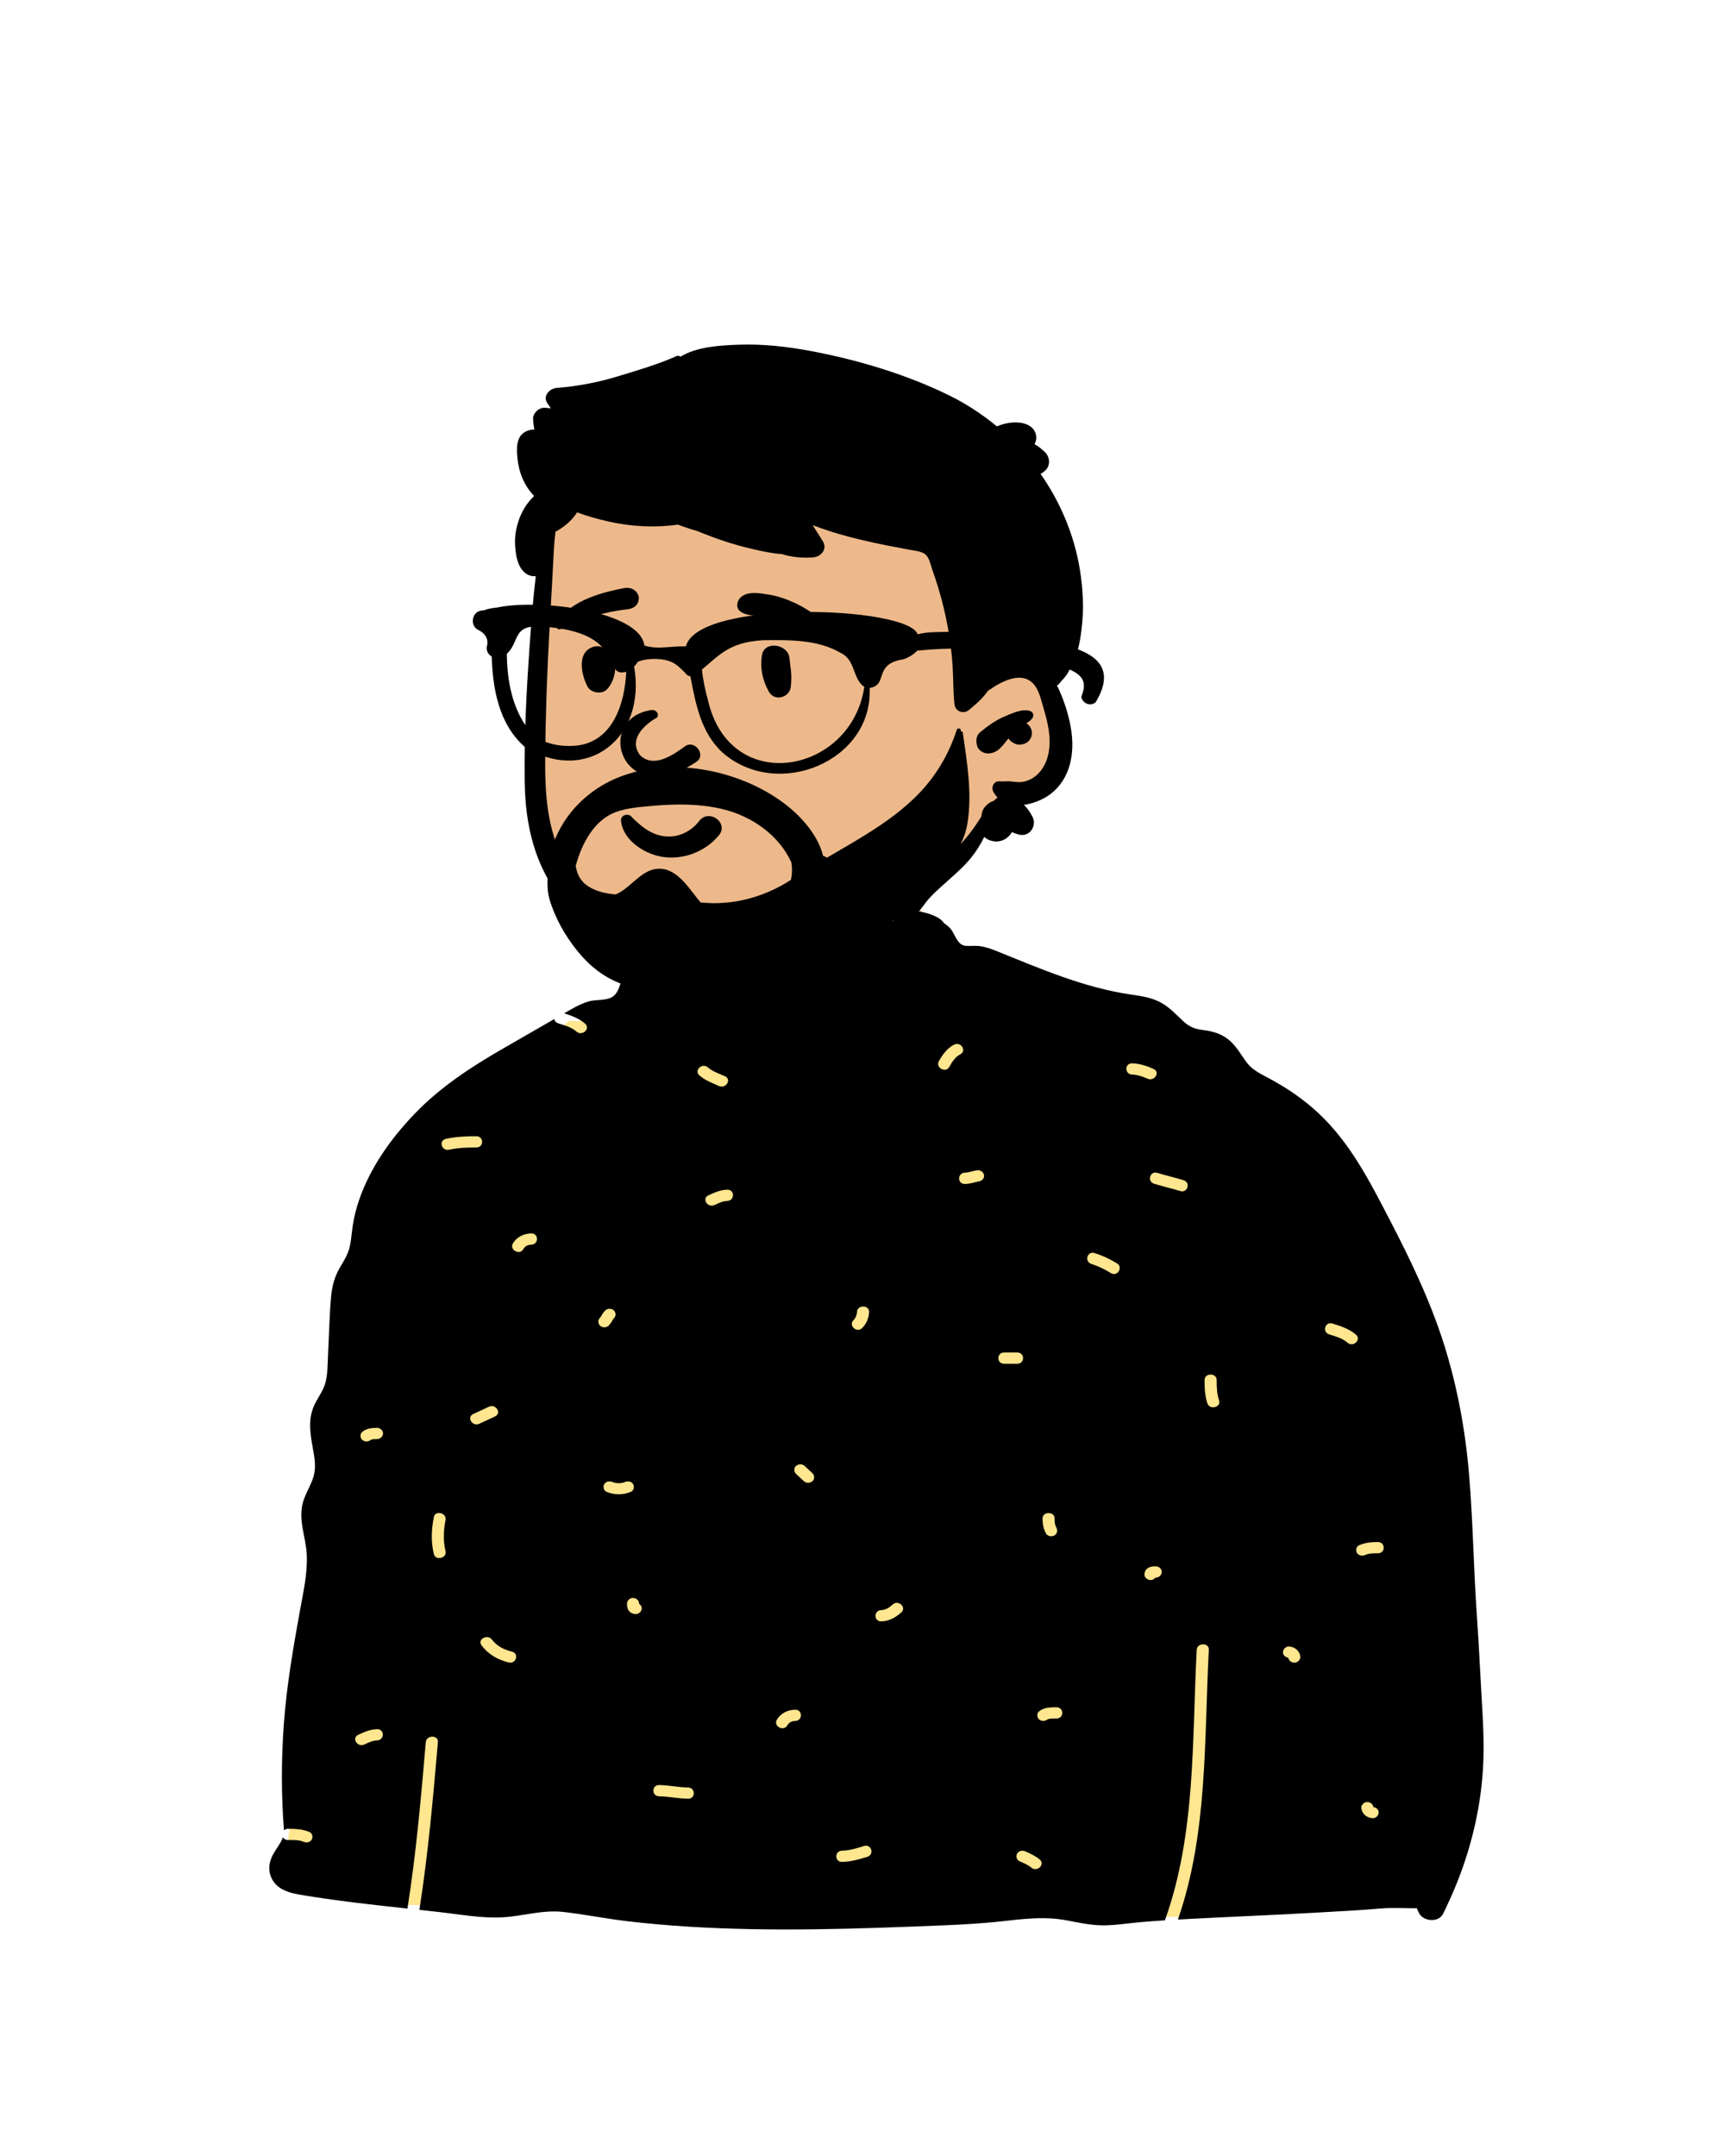 <svg width="523" height="656" viewBox="0 0 523 656" fill="none" xmlns="http://www.w3.org/2000/svg">
<path fill-rule="evenodd" clip-rule="evenodd" d="M187.39 303.929C195.918 298.161 200.146 288.716 203.328 287.108C205.669 285.925 205.626 277.763 210.318 274.874C216.615 270.998 236.68 268.115 243.98 267.576C250.986 267.058 263.173 268.145 269.747 270.53C280.71 274.507 285.082 282.093 289.91 291.866C289.91 291.866 181.532 307.893 187.39 303.929Z" fill="#EDB98A"/>
<path fill-rule="evenodd" clip-rule="evenodd" d="M346.421 310.669H173.148L113.173 360.261L86.553 568.704L124.416 579.663L358.364 583.297L431.428 564.097L435.987 419.003L346.421 310.669Z" fill="#FFE68F"/>
<path fill-rule="evenodd" clip-rule="evenodd" d="M110.916 530.838C112.123 530.278 113.382 529.637 114.76 529.593C117.127 529.516 117.131 526.092 114.76 526.169C112.693 526.237 110.877 527.038 109.057 527.882C106.934 528.867 108.802 531.819 110.916 530.838ZM114.76 434.478C113.145 434.48 111.516 434.669 110.275 435.719C109.538 436.344 109.596 437.508 110.275 438.14C111.002 438.815 112.145 438.762 112.88 438.14C112.64 438.342 112.878 438.142 112.965 438.097C112.986 438.086 112.997 438.079 113.003 438.074C113.021 438.07 113.04 438.067 113.07 438.06C113.262 438.015 113.452 437.971 113.647 437.938C113.65 437.947 114.058 437.913 114.154 437.909C114.356 437.902 114.558 437.902 114.76 437.902C115.759 437.901 116.602 437.119 116.602 436.19C116.602 435.266 115.755 434.478 114.76 434.478ZM132.078 472.878C132.605 475.028 136.155 474.113 135.629 471.968C134.864 468.85 135.003 465.655 135.629 462.525C136.06 460.369 132.51 459.452 132.078 461.616C131.327 465.369 131.159 469.136 132.078 472.878ZM136.729 349.847C139.472 349.241 142.185 349.17 144.991 349.169C147.365 349.168 147.361 345.745 144.991 345.745C141.862 345.746 138.807 345.871 135.75 346.546C133.442 347.056 134.425 350.355 136.729 349.847ZM145.92 433.231C147.511 432.492 149.103 431.752 150.693 431.013C152.817 430.027 150.949 427.075 148.835 428.057L144.061 430.276C141.939 431.262 143.806 434.214 145.92 433.231ZM146.583 500.646C148.601 503.35 151.438 505.03 154.843 505.869C157.141 506.435 158.112 503.132 155.822 502.568C153.387 501.968 151.224 500.876 149.763 498.918C148.42 497.118 145.229 498.832 146.583 500.646ZM159.309 380.117C159.855 379.168 160.677 378.768 161.698 378.746C164.068 378.696 164.068 375.273 161.698 375.323C159.373 375.372 157.241 376.457 156.13 378.389C155.011 380.333 158.192 382.061 159.309 380.117ZM182.67 403.386C183.331 404.054 184.611 404.038 185.275 403.386C185.681 402.987 186.023 402.542 186.292 402.054C186.394 401.868 186.49 401.68 186.603 401.499C186.653 401.419 186.708 401.34 186.766 401.263C186.785 401.247 186.825 401.208 186.866 401.168C187.574 400.472 187.556 399.446 186.866 398.747C186.206 398.079 184.925 398.095 184.262 398.747C183.855 399.146 183.513 399.591 183.245 400.08C183.143 400.265 183.047 400.454 182.934 400.634C182.884 400.714 182.828 400.793 182.771 400.87C182.751 400.886 182.712 400.925 182.67 400.965C181.962 401.661 181.98 402.687 182.67 403.386ZM184.634 453.936C187.033 454.956 189.664 454.956 192.062 453.936C192.971 453.549 193.186 452.33 192.723 451.594C192.186 450.74 191.107 450.595 190.203 450.98C189.115 451.442 187.58 451.442 186.493 450.98C185.585 450.594 184.517 450.731 183.974 451.594C183.507 452.335 183.73 453.551 184.634 453.936ZM191.177 489.716C191.589 490.623 192.479 491.105 193.519 491.142C194.55 491.178 195.318 490.328 195.361 489.43C195.389 488.85 195.051 488.354 194.566 488.046C194.566 488.015 194.565 487.983 194.565 487.951C194.565 486.992 193.722 486.281 192.723 486.239C191.729 486.198 190.881 487.056 190.882 487.951C190.882 488.555 190.922 489.155 191.177 489.716ZM200.679 546.6C203.619 546.644 206.49 547.295 209.43 547.339C211.805 547.375 211.798 543.952 209.43 543.916C206.491 543.871 203.619 543.221 200.679 543.177C198.304 543.141 198.312 546.564 200.679 546.6ZM212.902 327.223C214.622 328.747 216.747 329.497 218.843 330.449C220.966 331.413 222.831 328.46 220.702 327.493C218.927 326.687 216.961 326.091 215.506 324.803C213.788 323.283 211.181 325.701 212.902 327.223ZM217.52 366.682C218.727 366.122 219.985 365.481 221.363 365.436C223.731 365.359 223.734 361.936 221.363 362.013C219.296 362.08 217.48 362.881 215.661 363.726C213.537 364.711 215.405 367.663 217.52 366.682ZM239.66 525.048C240.206 524.099 241.027 523.699 242.048 523.677C244.418 523.627 244.419 520.204 242.048 520.254C239.723 520.303 237.59 521.388 236.48 523.32C235.362 525.264 238.542 526.991 239.66 525.048ZM247.328 450.71C248.061 450.085 248.01 448.924 247.328 448.29C246.532 447.55 245.737 446.811 244.941 446.071C244.213 445.395 243.072 445.444 242.337 446.071C241.604 446.697 241.655 447.858 242.337 448.492C243.133 449.232 243.928 449.971 244.723 450.71C245.452 451.387 246.592 451.337 247.328 450.71ZM256.368 566.565C259.025 566.507 261.515 565.799 264.017 565.025C266.259 564.332 265.292 561.026 263.038 561.724C260.864 562.396 258.679 563.091 256.368 563.142C253.997 563.192 253.996 566.616 256.368 566.565ZM268.301 493.36C270.702 493.298 272.693 492.162 274.376 490.64C276.079 489.101 273.472 486.683 271.772 488.22C270.808 489.09 269.697 489.901 268.301 489.937C265.931 489.998 265.93 493.421 268.301 493.36ZM260.891 399.218C260.862 400.129 260.447 401.106 259.839 401.705C258.211 403.307 260.812 405.731 262.443 404.126C263.788 402.802 264.517 401.03 264.574 399.218C264.642 397.01 260.958 397.02 260.891 399.218ZM288.984 324.659C289.755 323.256 290.765 321.611 292.301 320.836C294.388 319.784 292.526 316.829 290.442 317.88C288.354 318.934 286.859 321.01 285.804 322.931C284.726 324.891 287.906 326.621 288.984 324.659ZM293.758 360.26C294.613 360.238 295.461 360.102 296.285 359.894C296.637 359.805 296.985 359.703 297.338 359.614C297.489 359.576 298.13 359.501 297.736 359.521C298.733 359.471 299.578 358.777 299.578 357.809C299.578 356.92 298.73 356.048 297.736 356.098C296.369 356.166 295.126 356.801 293.758 356.837C291.39 356.899 291.388 360.322 293.758 360.26ZM305.691 414.979H309.669C312.043 414.979 312.039 411.555 309.669 411.555H305.691C303.318 411.555 303.322 414.979 305.691 414.979ZM310.331 566.331C311.537 566.892 312.959 567.423 313.936 568.282C315.659 569.796 318.266 567.378 316.54 565.861C315.296 564.768 313.705 564.08 312.19 563.375C311.297 562.96 310.2 563.148 309.67 563.989C309.192 564.75 309.442 565.917 310.331 566.331ZM319.219 523.077C319.373 523.037 319.536 523.009 319.692 522.989C320.318 522.911 320.974 522.938 321.602 522.938C323.976 522.936 323.972 519.513 321.602 519.514C319.735 519.515 317.791 519.54 316.322 520.755C315.577 521.372 315.649 522.55 316.322 523.176C317.054 523.856 318.185 523.791 318.927 523.176C318.848 523.241 319.117 523.103 319.219 523.077ZM321.602 464.904C321.067 463.878 321.058 463.21 321.057 462.071C321.055 459.864 317.372 459.868 317.374 462.071C317.375 463.725 317.64 465.134 318.421 466.632C318.857 467.467 320.133 467.685 320.94 467.246C321.846 466.754 322.035 465.735 321.602 464.904ZM332.251 384.601C334.387 385.276 336.294 386.232 338.175 387.386C340.161 388.604 342.004 385.638 340.034 384.43C337.887 383.113 335.667 382.07 333.23 381.299C330.977 380.587 330.019 383.895 332.251 384.601ZM344.673 326.985C346.26 327.026 347.898 327.592 349.313 328.231C351.438 329.19 353.303 326.237 351.171 325.275C349.151 324.362 346.941 323.621 344.673 323.562C342.298 323.5 342.308 326.924 344.673 326.985ZM350.242 480.789C350.866 480.815 351.4 480.502 351.731 480.051C351.765 480.051 351.799 480.05 351.833 480.05C352.865 480.049 353.63 479.266 353.675 478.338C353.719 477.414 352.796 476.626 351.833 476.627C351.183 476.627 350.538 476.664 349.934 476.901C348.959 477.283 348.44 478.111 348.401 479.078C348.362 480.036 349.276 480.749 350.242 480.789ZM359.299 362.418C361.561 363.104 362.522 359.798 360.279 359.117C357.646 358.317 354.955 357.698 352.323 356.898C350.061 356.211 349.1 359.518 351.344 360.199C353.976 360.999 356.667 361.618 359.299 362.418ZM367.559 427.032C368.261 429.134 371.815 428.231 371.111 426.122C370.432 424.086 370.383 422.037 370.381 419.922C370.38 417.716 366.697 417.72 366.698 419.922C366.7 422.33 366.787 424.715 367.559 427.032ZM392.184 504.424C392.318 505.277 393.045 505.891 393.997 505.931C394.967 505.971 395.874 505.114 395.839 504.219C395.771 502.496 394.26 501.091 392.406 501.028C391.375 500.993 390.608 501.84 390.565 502.74C390.522 503.614 391.308 504.297 392.184 504.424ZM404.646 406.045C406.592 406.649 408.671 407.223 410.197 408.562C411.921 410.074 414.529 407.657 412.801 406.141C410.79 404.376 408.202 403.543 405.624 402.743C403.368 402.043 402.409 405.351 404.646 406.045ZM413.092 472.547C413.626 473.397 414.71 473.551 415.611 473.161C416.819 472.639 418.153 472.657 419.455 472.655C421.828 472.654 421.825 469.23 419.455 469.232C417.446 469.234 415.592 469.41 413.752 470.205C412.846 470.597 412.626 471.807 413.092 472.547ZM417.864 553.255C418.895 553.29 419.662 552.442 419.705 551.543C419.748 550.669 418.963 549.987 418.086 549.859C417.952 549.007 417.224 548.392 416.273 548.353C415.303 548.312 414.396 549.168 414.431 550.064C414.499 551.788 416.009 553.192 417.864 553.255ZM82.322 566.199C82.947 564.106 84.379 562.416 85.461 560.533C85.824 559.898 85.95 559.504 86.147 559.039C86.414 559.536 86.932 559.909 87.711 559.91C89.207 559.91 90.956 559.821 92.351 560.416C93.259 560.802 94.328 560.665 94.871 559.802C95.337 559.06 95.114 557.845 94.21 557.46C92.153 556.584 89.942 556.487 87.711 556.486C87.16 556.486 86.743 556.675 86.449 556.958C85.596 546.106 85.617 535.246 86.424 524.387C87.284 512.781 89.264 501.407 91.336 489.952C92.339 484.398 93.642 478.788 93.389 473.13C93.136 467.512 90.544 462.274 92.381 456.638C93.117 454.379 94.379 452.308 95.198 450.074C96.078 447.669 95.999 445.294 95.599 442.804C94.775 437.733 93.408 432.722 95.595 427.771C96.561 425.576 98.127 423.616 98.881 421.348C99.821 418.528 99.692 415.408 99.848 412.486C100.166 406.589 100.249 400.654 100.774 394.77C101.008 392.134 101.519 389.635 102.684 387.217C103.803 384.889 105.465 382.771 106.206 380.302C106.943 377.871 107.007 375.308 107.403 372.822C107.817 370.195 108.467 367.606 109.341 365.081C112.721 355.307 118.913 346.526 126.228 338.914C134.004 330.822 143.299 324.728 153.166 319.05C158.354 316.064 163.541 313.078 168.726 310.092C168.836 310.652 169.221 311.166 169.959 311.396C171.906 312 173.984 312.574 175.51 313.913C177.234 315.426 179.842 313.008 178.115 311.493C176.313 309.911 174.048 309.079 171.744 308.348C174.106 306.964 176.493 305.531 179.159 304.731C181.494 304.03 184.937 304.642 186.83 303.05C188.316 301.796 188.786 299.472 189.357 297.769C190.07 295.655 190.687 293.426 191.594 291.372C192.211 289.968 193.109 288.62 194.241 287.533C194.739 285.753 195.651 284.127 197.262 283.139C201.479 280.545 206.658 283.122 208.513 286.819C210.046 286.814 211.662 287.127 213.154 287.212C216.22 287.392 219.291 287.473 222.362 287.465C228.37 287.448 234.383 287.084 240.34 286.344C250.993 285.017 261.329 282.343 271.803 280.259C271.863 280.13 271.932 280.002 272.015 279.874C274.27 276.356 279.892 276.951 283.433 278.282C284.951 278.851 286.498 279.57 287.368 280.905C288.289 281.483 289.086 282.184 289.615 282.925C290.711 284.452 291.558 287.533 293.782 287.79C295.246 287.957 296.733 287.696 298.22 287.893C300.08 288.132 301.746 288.74 303.464 289.433C316.539 294.71 330.056 300.576 344.245 302.622C347.573 303.101 350.962 303.597 353.853 305.331C356.201 306.738 358.015 308.673 359.953 310.508C361.841 312.297 363.397 313.089 366.09 313.41C369.359 313.799 372.19 314.638 374.58 316.846C376.564 318.682 377.858 321.027 379.414 323.158C380.998 325.331 383.322 326.555 385.735 327.818C391.439 330.805 396.752 334.412 401.379 338.738C411.125 347.861 417.027 359.586 422.976 371.012C429.407 383.37 435.42 395.878 439.591 409.075C443.679 422.033 446.11 435.362 447.233 448.816C448.417 462.933 448.582 477.106 449.568 491.231C450.06 498.288 450.433 505.353 450.811 512.413C451.179 519.389 451.718 526.376 451.631 533.36C451.464 546.861 448.56 560.405 443.481 573.045C442.215 576.191 440.811 579.293 439.315 582.348C438.003 585.031 433.514 584.732 432.105 582.348C431.783 581.801 431.53 581.236 431.318 580.662C427.635 580.692 423.915 580.427 420.255 580.744C413.791 581.304 407.314 581.617 400.831 581.989C388.005 582.729 375.155 583.221 362.324 583.902C361.079 583.967 359.834 584.034 358.59 584.103C367.734 557.797 366.548 529.358 367.995 502C368.111 499.795 364.427 499.808 364.312 502C362.859 529.475 364.096 557.987 354.629 584.336C350.956 584.567 347.288 584.849 343.632 585.262C340.677 585.592 337.707 585.981 334.724 585.844C331.34 585.695 328.035 584.976 324.734 584.351C318.735 583.217 312.957 583.73 306.935 584.428C300.494 585.177 294.03 585.592 287.548 585.853C261.591 586.91 235.46 587.873 209.512 586.259C203.233 585.87 196.967 585.322 190.729 584.578C184.302 583.812 177.944 582.524 171.522 581.792C165.191 581.073 159.372 583.046 153.115 583.409C146.734 583.782 140.183 582.545 133.862 581.835C131.799 581.602 129.735 581.376 127.67 581.152C130.329 564.217 131.84 547.155 133.308 530.099C133.497 527.899 129.813 527.918 129.625 530.099C128.169 547.022 126.691 563.957 124.037 580.759C113.091 579.575 102.135 578.377 91.303 576.533C88.219 576.011 85.153 575.159 83.306 572.6C81.94 570.705 81.663 568.381 82.322 566.199Z" fill="black"/>
<path fill-rule="evenodd" clip-rule="evenodd" d="M165.429 207.114C166.418 199.02 165.139 182.102 165.053 181.074C164.511 174.576 167.779 148.917 173.958 151.281C184.324 143.638 198.13 141.95 211.039 141.144C237.854 139.469 266.381 143.314 287.086 160.123C297.326 168.852 307.295 181.548 306.494 194.767C315.798 207.297 328.914 224.485 317.322 239.134C313.381 243.815 307.119 245.557 302.169 249.102C292.213 256.582 285.966 267.317 275.916 274.752C249.288 297.04 204.073 301.695 177.911 276.345C157.681 257.986 160.952 230.52 164.511 207.114C166.903 191.378 163.5 222.905 165.429 207.114Z" fill="#EDB98A"/>
<path fill-rule="evenodd" clip-rule="evenodd" d="M246.86 106.819C239.689 105.471 232.325 104.633 225.001 104.885L224.437 104.906C218.926 105.111 211.948 105.564 207.141 108.549C206.865 108.291 206.42 108.158 206.017 108.337C200.304 110.877 194.021 112.713 188.007 114.538C182.019 116.353 175.808 117.552 169.533 118.035C167.172 118.217 165.151 120.591 166.646 122.721C167.002 123.229 167.348 123.741 167.693 124.255C167.116 124.199 166.539 124.142 165.962 124.087C164.064 123.909 162.167 125.797 162.279 127.519C162.349 128.602 162.475 129.672 162.661 130.729C161.937 130.715 161.218 130.816 160.524 131.09C157.006 132.473 157.251 136.375 157.515 139.344C157.879 143.464 159.534 147.828 162.605 150.912C160.312 153.13 158.688 155.78 157.72 158.927C157.018 161.225 156.627 163.673 156.82 166.065L156.881 166.781C157.12 169.377 157.594 172.251 159.599 174.118C160.628 175.081 161.896 175.432 163.105 175.321C162.374 181.303 161.905 187.319 161.464 193.315L161.257 196.18C160.274 210.036 159.534 223.982 159.728 237.861C159.907 250.831 162.659 263.421 171.199 273.952C178.978 283.541 190.146 290.611 202.779 293.298C209.588 294.749 216.539 294.851 223.43 293.927C226.771 293.478 230.133 292.789 233.304 291.702C236.813 290.495 239.335 288.719 241.697 286.058C242.813 284.795 242.276 282.108 240.052 282.36C236.688 282.74 233.618 283.198 230.393 284.125L229.931 284.26C226.72 285.219 223.393 285.933 220.036 286.237C213.158 286.858 206.175 286.233 199.587 284.29C188.859 281.124 179.62 274.067 173.698 265.201C166.669 254.691 165.875 242.761 165.976 230.676C166.085 217.416 166.548 204.147 167.304 190.901L167.432 188.693C167.832 181.876 168.218 175.055 168.558 168.234C168.663 166.095 168.824 163.938 169.114 161.803C171.764 160.356 174.139 158.362 175.688 155.902C178.798 157.1 182.069 157.964 185.079 158.653C192.05 160.25 199.287 160.638 206.383 159.638C208.297 160.374 210.249 161.022 212.231 161.579C212.767 161.8 213.302 162.017 213.838 162.231C218.616 164.135 223.463 165.748 228.507 166.929L229.746 167.217C232.4 167.826 235.284 168.427 238.109 168.615C238.573 168.782 239.073 168.923 239.621 169.047C242.193 169.629 244.862 169.813 247.499 169.608C250.068 169.407 251.924 166.989 250.509 164.725C249.475 163.074 248.432 161.426 247.38 159.783C251.041 161.204 254.822 162.385 258.635 163.386C262.485 164.396 266.39 165.247 270.3 166.031C272.391 166.446 274.49 166.814 276.575 167.229C278.069 167.524 280.361 167.678 281.579 168.594C282.925 169.599 283.306 171.944 283.816 173.391C284.487 175.269 285.116 177.156 285.691 179.065C286.834 182.873 287.771 186.738 288.497 190.64C289.223 194.547 289.711 198.492 289.982 202.451C290.252 206.405 290.133 210.384 290.569 214.321C290.804 216.409 293.211 217.483 294.989 216.024C295.197 215.853 295.408 215.68 295.616 215.505L295.926 215.241C297.447 213.957 298.922 212.597 300.139 211.065C300.359 210.782 300.571 210.487 300.768 210.187C300.8 210.187 300.828 210.179 300.86 210.158L301.198 209.921C304.913 207.345 311.121 203.987 314.744 208.266C315.898 209.629 316.489 211.365 316.98 213.04L317.841 216.037C318.398 217.994 318.922 219.962 319.228 221.964C319.922 226.448 319.573 231.618 316.26 235.212C314.937 236.65 313.113 237.677 311.078 237.947C309.943 238.092 308.822 237.912 307.696 237.78C306.552 237.647 305.45 237.861 304.306 237.758C302.487 237.591 301.692 239.62 302.372 240.895C302.739 241.58 303.172 242.17 303.663 242.671C303.268 242.987 302.891 243.33 302.528 243.689C301.453 244.01 300.489 244.699 299.767 245.611C299.183 246.347 298.881 247.147 298.83 247.99C298.766 248.2 298.711 248.413 298.66 248.632L297.674 250.122C297.457 250.449 297.241 250.771 297.025 251.088C294.516 254.768 291.732 257.883 288.272 260.819C284.941 263.643 281.326 266.172 278.197 269.202L277.829 269.562C274.911 272.425 271.837 275.891 272.978 280.054C273.272 281.124 274.876 281.894 275.923 281.171C279.291 278.843 280.986 275.154 283.843 272.33C286.784 269.42 290.041 266.805 292.99 263.904C295.78 261.165 297.98 258.063 299.638 254.648C300.3 255.329 301.265 255.812 302.601 256.001C304.898 256.321 307.04 255.068 308.041 253.215C308.685 253.48 309.341 253.72 310.003 253.908C313.485 254.901 315.676 251.293 314.362 248.627C313.66 247.198 312.783 245.957 311.693 244.913C315.098 244.477 318.562 242.838 320.799 240.792C326.413 235.653 327.185 227.929 325.921 221.061C325.251 217.419 324.093 213.735 322.591 210.316C322.329 209.721 322.048 209.122 321.741 208.531C321.911 208.527 322.086 208.459 322.196 208.326C323.211 207.034 324.447 205.977 325.201 204.53C325.894 203.204 326.666 201.86 327.213 200.478C328.338 197.649 328.889 194.457 329.257 191.466C330.015 185.342 329.721 179.257 328.715 173.172C327.001 162.808 322.863 152.89 316.766 144.187C317.098 144.024 317.416 143.828 317.713 143.596L317.859 143.477L318.097 143.277C319.837 141.811 319.687 139.062 318.097 137.577L317.595 137.108C316.959 136.52 316.411 136.054 315.384 135.413C315.233 135.319 315.078 135.23 314.921 135.147C315.459 134.222 315.645 133.14 315.271 131.946C313.966 127.789 307.543 127.936 303.472 129.749C298.969 126.005 293.975 122.755 288.562 120.123C275.67 113.859 261.094 109.49 246.86 106.819ZM313.499 216.324C311.091 215.592 307.894 217.128 305.73 218.053C302.987 219.225 300.653 220.958 298.393 222.79C297.267 223.705 297.066 225.203 297.346 226.483C297.374 226.611 297.401 226.744 297.433 226.876C297.732 228.241 299.367 229.315 300.815 229.277C303.842 229.2 305.284 226.765 306.998 224.703C307.2 225.036 307.453 225.344 307.766 225.575L307.977 225.729C308.688 226.234 309.472 226.637 310.412 226.598C311.078 226.568 311.716 226.41 312.305 226.123C313.775 225.4 314.422 223.628 314.023 222.186C313.775 221.279 313.205 220.569 312.461 220.077L312.738 219.9C313.332 219.515 313.873 219.11 314.295 218.511L314.39 218.369H314.354C314.813 217.633 314.514 216.632 313.499 216.324Z" fill="black"/>
<path fill-rule="evenodd" clip-rule="evenodd" d="M211.048 259.715C214.143 258.542 216.904 256.584 218.923 254.084C219.625 253.215 219.807 252.297 219.659 251.457C219.494 250.513 218.893 249.657 218.073 249.083C217.251 248.508 216.223 248.224 215.229 248.369C214.365 248.494 213.505 248.934 212.825 249.846L212.683 250.028C211.482 251.537 209.918 252.776 208.136 253.574C206.419 254.343 204.498 254.702 202.51 254.493C198.724 254.096 196.114 252.193 193.34 249.608C192.996 249.282 192.652 248.945 192.307 248.603C192.088 248.293 191.785 248.094 191.449 247.99C191.076 247.874 190.653 247.88 190.266 248.006C189.893 248.127 189.559 248.356 189.335 248.661C189.123 248.952 189.002 249.31 189.041 249.723C189.295 252.401 190.802 254.791 192.942 256.668C195.319 258.753 198.469 260.195 201.435 260.701C204.703 261.258 208.033 260.859 211.048 259.715ZM199.894 218.396C196.417 220.36 191.12 224.94 194.86 229.809C199.262 234.103 205.6 229.18 208.724 226.954C211.62 225.228 214.874 229.666 212.187 231.681C189.617 247.212 180.458 218.909 198.135 216.086C200.082 215.775 200.804 217.788 199.894 218.396ZM240.339 200.329C239.955 195.897 232.693 194.891 231.971 199.276C231.324 203.204 232.086 206.813 233.989 210.35C235.808 213.729 240.38 212.152 240.726 209.076C241.19 204.951 240.578 203.086 240.339 200.329ZM185.063 198.367C184.051 197.134 182.589 196.293 180.838 196.769C175.366 198.255 176.979 205.475 178.901 208.989C179.945 210.898 183.32 211.382 184.845 209.702C187.331 206.961 188.522 201.488 185.361 198.789C185.276 198.65 185.18 198.509 185.063 198.367ZM234.066 180.937L233.202 180.797C230.528 180.367 227.204 179.954 225.312 181.952C224.309 183.011 223.964 184.981 225.312 185.995C227.684 187.779 230.307 187.088 233.149 187.239C235.491 187.364 237.743 187.724 239.999 188.324C244.949 189.639 248.983 192.039 253.21 194.675C253.765 195.021 254.331 194.361 254.067 193.879C251.626 189.436 246.897 185.786 242.159 183.562C239.631 182.374 236.864 181.389 234.066 180.937ZM190.051 178.947L189.39 179.073C182.19 180.471 172.837 183.266 169.428 189.838C169.298 190.768 169.435 190.967 169.547 191.097L169.584 191.14C169.676 191.251 169.749 191.404 170.183 191.531C170.303 191.504 170.424 191.476 170.547 191.446C172.11 191.066 173.346 190.541 174.543 189.997L175.841 189.403C177.347 188.717 178.866 188.055 180.476 187.567C183.911 186.526 187.445 185.792 191.033 185.4C191.811 185.315 192.56 185.071 193.151 184.653C193.712 184.256 194.14 183.707 194.335 182.976C194.589 182.031 194.516 181.315 193.97 180.463C193.56 179.822 192.973 179.378 192.299 179.123C191.611 178.863 190.829 178.802 190.051 178.947Z" fill="black"/>
<path fill-rule="evenodd" clip-rule="evenodd" d="M240.909 262.397C237.182 254.28 229.047 248.315 219.68 246.134C212.802 244.537 205.583 244.588 198.572 245.222C194.898 245.552 190.958 245.822 187.496 247.09C184.539 248.173 182.13 250.221 180.319 252.625C178.162 255.473 176.696 258.733 175.666 262.074C175.519 262.549 175.382 263.028 175.254 263.509C175.702 266.03 176.652 268.176 179.165 269.761C181.616 271.308 184.541 271.942 187.457 272.166C187.743 272.039 188.019 271.908 188.273 271.773C192.817 269.355 196.015 263.642 201.75 264.415C206.868 265.105 210.238 271.091 213.281 274.601C223.052 275.659 232.814 272.931 240.764 267.738C241.168 265.961 241.191 264.168 240.909 262.397ZM168.613 256.24C169.395 254.201 170.379 252.227 171.546 250.367C175.404 244.216 181.326 239.315 188.355 236.513C204.986 229.895 226.503 234.56 239.933 245.415C244.521 249.125 249.16 254.578 250.562 260.443C250.981 260.521 251.377 260.723 251.702 261.008C261.405 255.33 271.398 249.867 279.216 241.996C284.895 236.277 288.844 229.51 291.263 222.072C291.46 221.46 292.522 221.55 292.49 222.227C292.481 222.386 292.472 222.544 292.463 222.702C292.564 222.411 293.042 222.561 293.079 222.844C294.38 231.878 296.008 241.457 294.509 250.538C293.612 255.957 290.964 259.924 287.423 264.208C283.63 268.8 279.336 273.071 274.945 277.166C272.159 279.766 269.249 282.765 265.837 284.671C261.869 286.886 257.368 288.57 253.133 290.279C248.825 292.022 244.453 293.633 239.998 295.029C231.092 297.831 221.887 299.767 212.521 300.615C205.022 301.292 196.452 302.029 189.266 299.407C183.758 297.398 179.312 293.766 175.785 289.396C171.946 284.637 168.911 279.216 167.233 273.499C165.49 267.561 168.246 257.197 168.613 256.24Z" fill="black"/>
<path fill-rule="evenodd" clip-rule="evenodd" d="M161.074 222.226C164.174 226.097 169.92 227.33 175.221 226.904C186.653 225.881 190.251 213.813 190.625 204.434C182.96 206.438 191.274 192.242 165.069 190.681C155.831 189.966 158.378 195.151 154.297 198.94C154.38 206.892 155.804 215.532 161.074 222.226ZM215.525 213.089C222.274 242.467 259.233 235.479 263.115 208.997C259.53 206.645 260.474 200.838 256.021 198.734C248.962 194.542 240.138 194.721 232.122 194.82C221.877 195.474 218.957 199.419 213.694 203.723C213.947 206.598 214.677 210.005 215.525 213.089ZM146.433 185.816C146.812 185.757 147.192 185.702 147.571 185.65C147.867 185.494 148.214 185.374 148.619 185.302C149.542 185.084 150.458 184.937 151.374 184.858C164.509 182.11 194.898 186.011 196.152 196.43C200.335 197.728 203.955 196.566 208.803 196.682C212.494 182.344 276.296 184.368 279.364 193.012C279.376 193.009 279.387 193.006 279.399 193.003C282.347 192.155 286.694 192.359 290.069 192.225C297.274 192.084 304.488 192.681 311.538 194.094C324.739 196.044 342.757 198.327 333.575 213.65C333.573 213.652 333.572 213.655 333.57 213.658L333.568 213.657C331.986 215.164 329.301 213.95 329.201 211.91C332.288 204.65 325.315 203.779 319.951 201.693C306.603 197.235 293.013 196.617 279.208 197.996C278.169 199.133 276.594 200.124 274.928 200.642C265.698 202.067 270.562 208.431 264.728 209.356C265.799 231.54 236.822 243.65 220.032 229.067C213.328 222.975 211.73 213.95 210.176 205.816C209.354 205.644 208.832 205.227 208.527 204.674C206.55 202.84 205.309 201.146 201.4 200.642C197.492 200.139 194.483 201.149 194.076 201.459C193.974 201.651 193.864 201.844 193.736 202.036C193.557 202.323 193.314 202.552 193.038 202.732C196.897 224.823 178.446 238.794 159.819 227.336C151.726 220.26 150.016 209.426 149.678 199.756C148.581 199.14 147.886 197.948 148.266 196.448C148.789 194.382 147.562 192.592 145.607 191.693C143.067 190.526 143.516 186.265 146.433 185.816Z" fill="black"/>
</svg>
